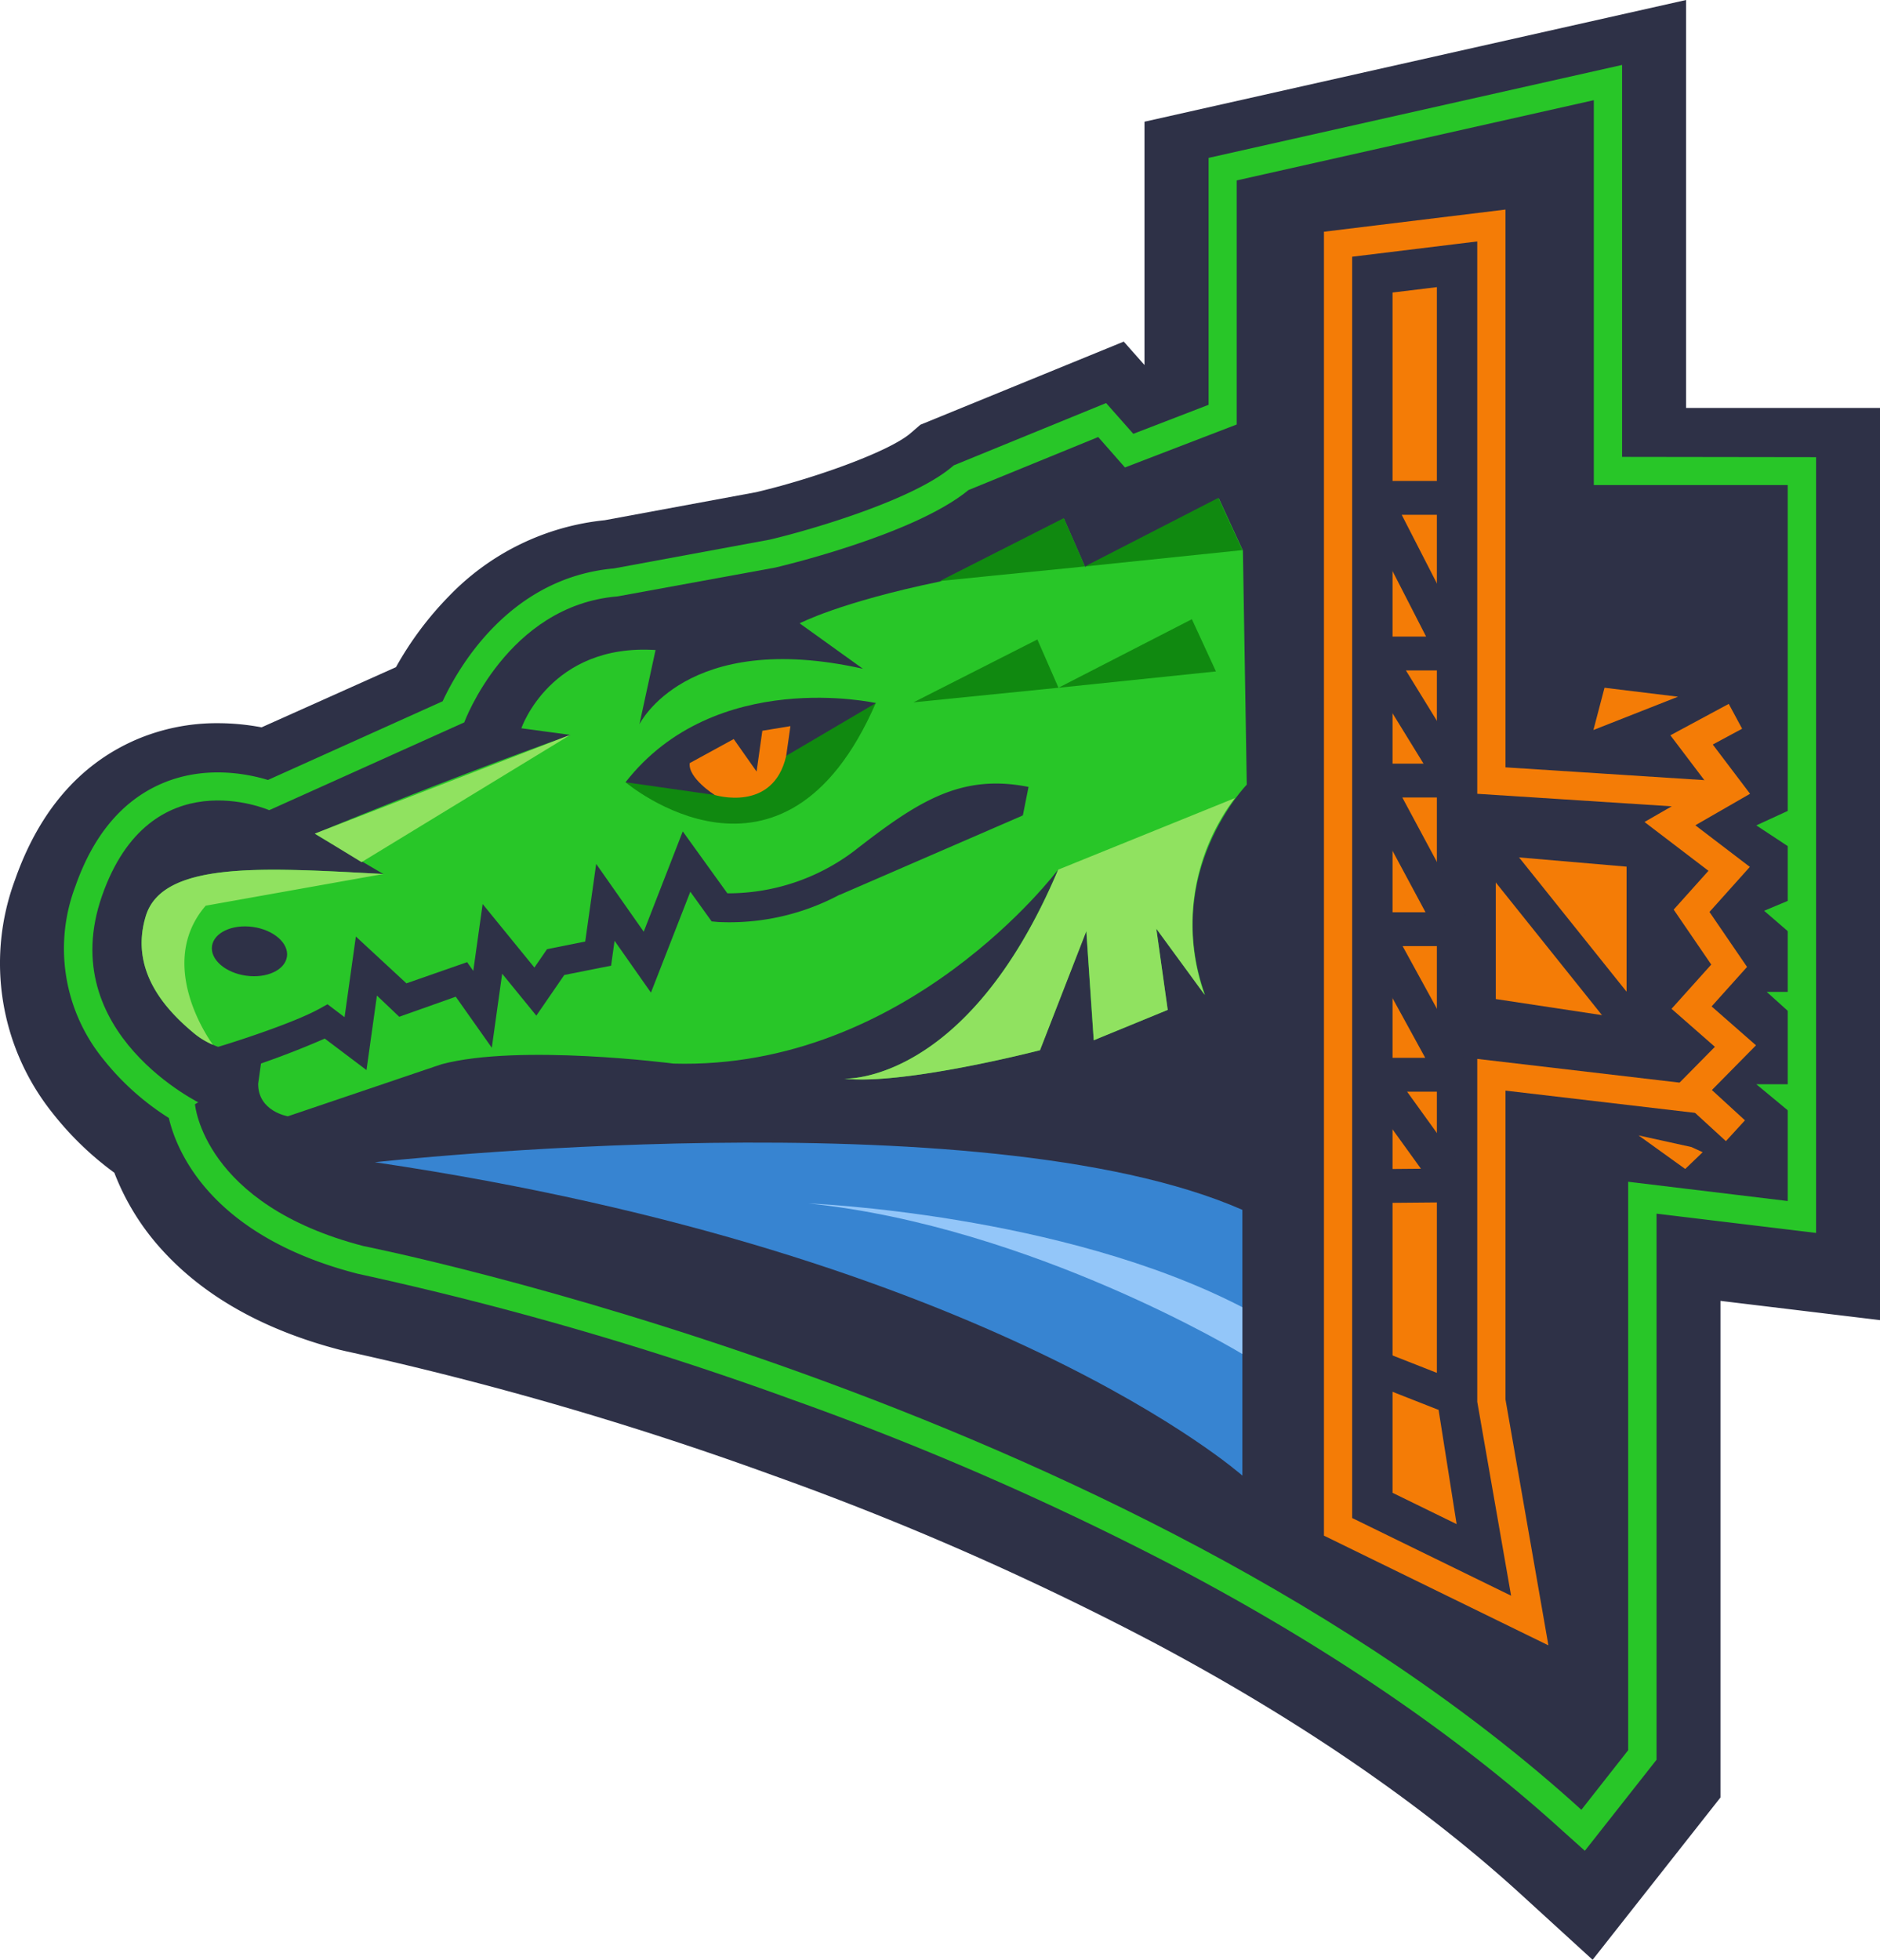 <svg xmlns="http://www.w3.org/2000/svg" id="Layer_1" width="281.16" height="293.05" data-name="Layer 1" version="1.1"><defs id="defs7"><clipPath id="clip-path"><path id="path4" d="M618.16 282.82H374.7l-.36 163.73a73.54 73.54 0 0 0 73.52 73.52h96.43a73.54 73.54 0 0 0 73.52-73.52z" style="fill:none"/></clipPath><style id="style2">.cls-24{fill:none}.cls-5{fill:#2e3147}.cls-23,.cls-8{fill:#f47c06}.cls-13{fill:#28c628}.cls-14{fill:#108910}.cls-15{fill:#90e260}.cls-23,.cls-24{stroke:#2e3147;stroke-linecap:round;stroke-linejoin:round;stroke-width:5.06px}</style></defs><path id="path331" d="M252.16 61V0l-81 18.2v36.38l-3.1-3.5-30.41 12.43-1.58 1.36c-3.38 2.79-14.57 6.75-23 8.73l-22.64 4.19a37.57 37.57 0 0 0-23.27 11.34 49.66 49.66 0 0 0-7.94 10.63l-20.1 9a35.59 35.59 0 0 0-6.55-.62 30.62 30.62 0 0 0-12.27 2.49c-8.41 3.66-14.49 10.72-18.08 21a35.82 35.82 0 0 0 5.58 34.73 46.93 46.93 0 0 0 9.3 9 36.53 36.53 0 0 0 7.25 11.67c6.31 6.9 15.24 11.89 26.55 14.83l.78.18a500.29 500.29 0 0 1 63.77 18.52 440.29 440.29 0 0 1 57.57 25.31c21.36 11.39 39.6 23.9 54.21 37.18l10.95 10 19.12-24.27v-74.26l23.86 2.88V61z" class="cls-5" style="fill:#2e3147"/><path id="path333" d="M242.59 68.32V9.71l-61.84 13.9v36.92l-11.26 4.34-4.07-4.6-22.77 9.31-.5.41c-6.11 5-21.53 9.42-27.07 10.71L91.8 85c-15.71 1.41-23.34 15-25.6 19.86l-26.13 11.77c-3.09-.94-9.52-2.23-15.95.57-5.86 2.55-10.19 7.72-12.86 15.37a26.2 26.2 0 0 0 4.12 25.73 39.17 39.17 0 0 0 9.87 8.87c1.08 4.65 6 17.52 28.07 23.25l.24.06a503.1 503.1 0 0 1 65.15 18.89 450.92 450.92 0 0 1 58.81 25.83c22.06 11.76 40.95 24.73 56.15 38.55l3.35 3 10.72-13.61v-81.66l23.86 2.88v-116z" class="cls-13" style="fill:#28c628"/><path id="path335" d="M29.16 165.12s1.22 15 25.22 21.21c0 0 114.29 22.61 182.12 84.29l7-8.91v-85l23.86 2.88V72.53h-29V14.98l-53.41 12V68.2" class="cls-5" style="fill:#2e3147"/><path id="path337" d="M189.49 158.32s-36.23 11.66-66 12.94c0 0-45.37-6.22-64.08 1.47 0 0-18.1 8.06-29.21-7.61 0 0-22.15-10.55-14.94-31.17 7.21-20.62 25-12.8 25-12.8l29.17-13.13s6.44-17.49 22.93-18.84l23.58-4.31s20.62-4.76 28.9-11.59l19.4-7.93 4 4.55 29.19-11.22-.69 97.72z" class="cls-5" style="fill:#2e3147"/><path id="path339" d="M43.05 166.92s-4.48-.73-4.44-4.88l.61-4.34s-6.17.15-10.14-3.14c-3.97-3.29-9.81-9.22-7.28-17.57 2.53-8.35 17.91-7.23 35.53-6.3l-10.25-6s18.32-7.68 38.26-14.79l-7.37-1s4.34-12.71 20.07-11.7l-2.41 11.1s6.94-14.22 33.42-8.3l-9.46-6.79s5.93-3.14 21-6.26l18.53-9.4 3.16 7.22 20-10.25 3.6 7.81.58 35s-12.78 13.08-6.23 31.47l-7.3-9.93 1.69 12.14-11.06 4.54-1.11-16.32-6.93 17.81s-20.29 5.25-29.28 4.25c0 0 18.38 1 32-31.25 0 0-22.45 30-57.52 29 0 0-23.05-3-34.69.1z" class="cls-13" style="fill:#28c628"/><path id="path341" d="M93.55 116.97s23.6 20 37.44-11.88" class="cls-14" style="fill:#108910"/><ellipse id="ellipse343" cx="-135.714" cy="56.651" class="cls-5" rx="3.68" ry="5.66" style="fill:#2e3147" transform="rotate(-82.04)"/><path id="path345" d="m33.82 160.71-1.26-4.16c.11 0 10.78-3.27 15.19-5.7l1.23-.68 2.55 1.93 1.69-12.06 7.56 7 9.08-3.17.92 1.31 1.4-10 7.74 9.5 1.89-2.75 5.71-1.14 1.64-11.61 7.11 10.14 5.84-15 6.67 9.26a31.27 31.27 0 0 0 18.88-6.27c9.46-7.37 15.94-11.68 26.16-9.64l-.85 4.26c-7.71-1.55-12.42.84-22.64 8.8a35 35 0 0 1-22.9 7.14l-1-.09-3.19-4.44-5.89 15.09-5.44-7.75-.52 3.72-7 1.39-4.18 6.08-5.11-6.27-1.55 11.07-5.39-7.63-8.45 3-3.34-3.17-1.56 11.14-6.24-4.71a131 131 0 0 1-14.75 5.41z" class="cls-5" style="fill:#2e3147"/><path id="path347" d="M106.87 118.87s8.75 2.73 10.71-5.85l2.58-7.35s-16.38 3.2-19.49 9.45" class="cls-8" style="fill:#f47c06"/><path id="path349" d="m93.55 116.97 13.32 1.9s-4-2.54-3.72-4.76l6.58-3.6 3.42 4.86.86-6.1 4.2-.69-.63 4.44 13.41-7.89s-24-5.37-37.44 11.84z" class="cls-5" style="fill:#2e3147"/><path id="path351" d="M57.33 130.69c-17.62-.93-33-2.05-35.53 6.3-2.53 8.35 3.3 14.28 7.28 17.57a11.61 11.61 0 0 0 2.77 1.67s-8.84-11.79-1.09-20.8z" class="cls-15" style="fill:#90e260"/><path id="polygon353" d="m159.92 891.78 6.99 4.27 31.27-19.06z" class="cls-15" style="fill:#90e260" transform="translate(-112.84 -767.13)"/><path id="polyline355" d="m238.37 900.96 27.42-11.89-5.2-1.65-7.55.76-9.29 6.9" class="cls-5" style="fill:#2e3147" transform="translate(-112.84 -767.13)"/><path id="polygon357" d="m271.93 844.61-18.53 9.4 21.69-2.18z" class="cls-14" style="fill:#108910" transform="translate(-112.84 -767.13)"/><path id="polygon359" d="m295.04 841.58-19.95 10.25 23.55-2.44z" class="cls-14" style="fill:#108910" transform="translate(-112.84 -767.13)"/><path id="polygon361" d="m267.98 862.75-18.52 9.4 21.68-2.18z" class="cls-14" style="fill:#108910" transform="translate(-112.84 -767.13)"/><path id="polygon363" d="m291.09 859.72-19.95 10.25 23.55-2.44z" class="cls-14" style="fill:#108910" transform="translate(-112.84 -767.13)"/><path id="path365" d="m184.68 119.34-26.42 10.7c-13.64 32.25-32 31.25-32 31.25 9 1 29.28-4.25 29.28-4.25l6.93-17.81 1.11 16.32 11.06-4.54-1.71-12.14 7.22 9.88a31.28 31.28 0 0 1 4.53-29.41z" class="cls-15" style="fill:#90e260"/><path id="polyline367" d="m367.25 931.52-31.37-3.68v48.73l5.74 32.88-28.67-14.01V803.65l22.93-2.8v83l32.8 2.11" style="fill:#2e3147;stroke:#f47c06;stroke-width:4.22px;stroke-miterlimit:10" transform="translate(-112.84 -767.13)"/><path id="polygon369" d="M330.26 807.21v168.92l3.68 23.31-15.37-7.51v-183.3z" class="cls-23" style="fill:#f47c06;stroke:#2e3147;stroke-width:5.06px;stroke-linecap:round;stroke-linejoin:round" transform="translate(-112.84 -767.13)"/><path id="path371" d="M56.06 173.79s90.6-10.08 129.74 7.12v39.74s-37.33-33.21-129.74-46.86z" style="fill:#3784d1"/><path id="path373" d="M120.93 179.95c33.5 3.48 64.87 22.52 64.87 22.52v-7c-27.05-14.01-64.87-15.52-64.87-15.52z" style="fill:#93c6f9"/><path id="polyline375" d="M330.26 841.58h-11.93l11.93 23.27h-11.69l11.69 19h-11.93l11.93 22.22h-11.93l11.93 21.77h-11.93l11.93 16.54-10.26.09" class="cls-24" style="fill:none;stroke:#2e3147;stroke-width:5.06px;stroke-linecap:round;stroke-linejoin:round" transform="translate(-112.84 -767.13)"/><path id="line377" d="m217.42 209-11.93-4.69" class="cls-23" style="fill:#f47c06;stroke:#2e3147;stroke-width:5.06px;stroke-linecap:round;stroke-linejoin:round"/><path id="polygon379" d="M356.1 919.48v-22.76l-19.56-1.68v21.48z" class="cls-8" style="fill:#f47c06" transform="translate(-112.84 -767.13)"/><path id="line381" d="m223.7 127.91 19.56 24.43" class="cls-24" style="fill:none;stroke:#2e3147;stroke-width:5.06px;stroke-linecap:round;stroke-linejoin:round"/><path id="polyline383" d="m372.38 936.21-6.56-6.01 6.56-6.65-6.56-5.75 5.62-6.26-5.62-8.22 5.62-6.27-8.86-6.76 8.86-5.1-5.62-7.42 6.56-3.53" style="fill:none;stroke:#f47c06;stroke-width:4.22px;stroke-miterlimit:10" transform="translate(-112.84 -767.13)"/><path id="polygon385" d="m352.8 869.97-1.66 6.32 12.65-4.98z" class="cls-8" style="fill:#f47c06" transform="translate(-112.84 -767.13)"/><path id="polygon387" d="m364.87 941.93 2.61-2.51-1.68-.77-7.91-1.74z" class="cls-8" style="fill:#f47c06" transform="translate(-112.84 -767.13)"/><path id="polyline389" d="m382.31 887.42-6.81 3.13 6.81 4.49v5.92l-5.64 2.36 4.86 4.19.78 7.94h-5.25l4.47 4.03.78 9.78h-6.81l6.81 5.64" class="cls-13" style="fill:#28c628" transform="translate(-112.84 -767.13)"/></svg>